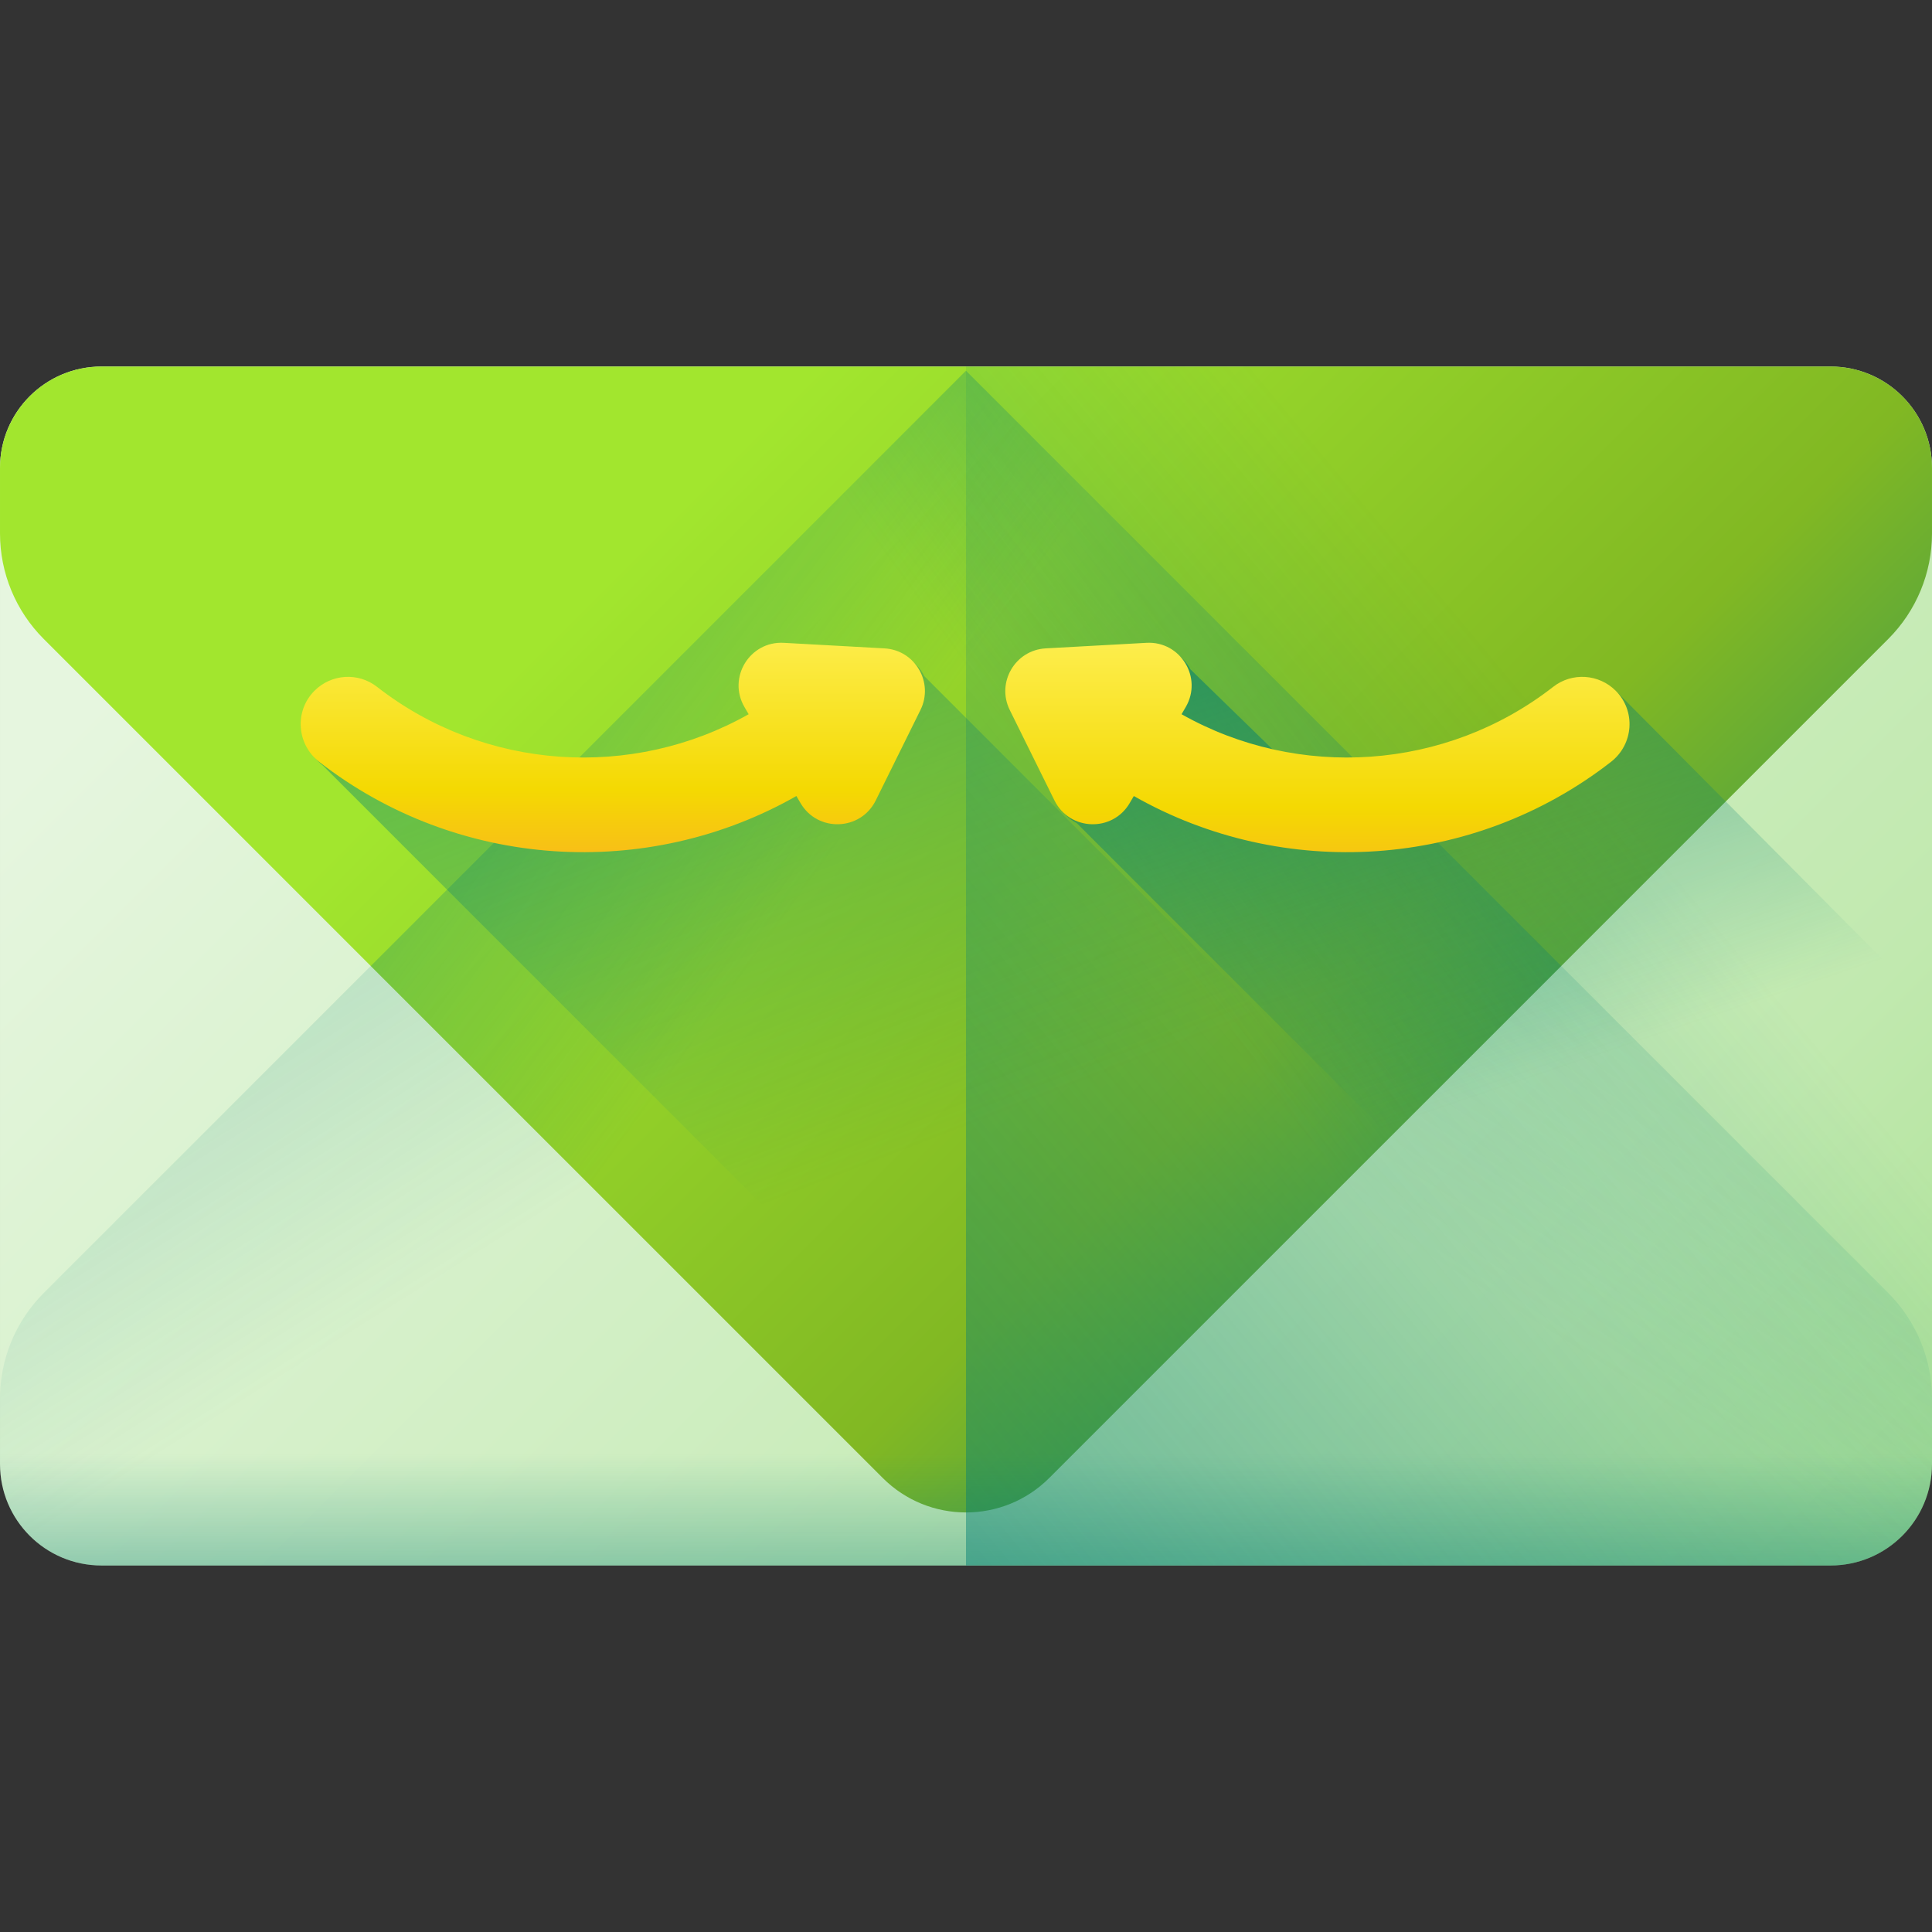 <svg xmlns="http://www.w3.org/2000/svg" xmlns:xlink="http://www.w3.org/1999/xlink" id="Capa_1" width="512" height="512" enable-background="new 0 0 510 510" viewBox="0 0 510 510">
  <rect x="0" y="0" width="510" height="510" fill="#333333" stroke="none"/>
  <linearGradient id="SVGID_1_" x1="104.817" x2="627.897" y1="104.817" y2="627.897" gradientUnits="userSpaceOnUse">
    <stop offset="0" stop-color="#e6f6df"/>
    <stop offset=".521" stop-color="#c1e9af"/>
    <stop offset="1" stop-color="#80d261"/>
  </linearGradient>
  <linearGradient id="lg1">
    <stop offset="0" stop-color="#037e73" stop-opacity="0"/>
    <stop offset="1" stop-color="#037e73"/>
  </linearGradient>
  <linearGradient xlink:href="#lg1" id="SVGID_2_" x1="309.298" x2="617.159" y1="289.708" y2="-199.63" gradientUnits="userSpaceOnUse"/>
  <linearGradient xlink:href="#lg1" id="SVGID_3_" x1="311.483" x2="624.218" y1="286.236" y2="-210.849" gradientTransform="matrix(-1 0 0 1 510 0)" gradientUnits="userSpaceOnUse"/>
  <linearGradient id="SVGID_4_" x1="216.172" x2="497.962" y1="95.956" y2="377.746" gradientUnits="userSpaceOnUse">
    <stop offset="0" stop-color="#a2e62e"/>
    <stop offset=".528" stop-color="#81b823"/>
    <stop offset="1" stop-color="#037e73"/>
  </linearGradient>
  <linearGradient xlink:href="#lg1" id="SVGID_5_" x1="255" x2="255" y1="383.796" y2="472.928" gradientUnits="userSpaceOnUse"/>
  <linearGradient xlink:href="#lg1" id="SVGID_6_" x1="426.456" x2="7.274" y1="211.195" y2="561.016" gradientUnits="userSpaceOnUse"/>
  <linearGradient xlink:href="#lg1" id="SVGID_7_" x1="219.033" x2="-27.269" y1="226.179" y2="47.935" gradientUnits="userSpaceOnUse"/>
  <linearGradient xlink:href="#lg1" id="SVGID_8_" x1="219.033" x2="-27.269" y1="226.179" y2="47.935" gradientTransform="matrix(-1 0 0 1 510 0)" gradientUnits="userSpaceOnUse"/>
  <linearGradient xlink:href="#lg1" id="SVGID_9_" x1="407.742" x2="335.742" y1="283.665" y2="70.665" gradientUnits="userSpaceOnUse"/>
  <linearGradient id="lg2">
    <stop offset="0" stop-color="#fef056"/>
    <stop offset=".521" stop-color="#f4d902"/>
    <stop offset="1" stop-color="#fe9738"/>
  </linearGradient>
  <linearGradient xlink:href="#lg2" id="SVGID_10_" x1="347.765" x2="347.765" y1="164" y2="258.005" gradientUnits="userSpaceOnUse"/>
  <linearGradient xlink:href="#lg1" id="SVGID_11_" x1="274.346" x2="143.846" y1="290.398" y2="-47.602" gradientUnits="userSpaceOnUse"/>
  <linearGradient xlink:href="#lg2" id="SVGID_12_" x1="161.765" x2="161.765" y1="162" y2="251.09" gradientUnits="userSpaceOnUse"/>
  <g>
    <g>
      <path fill="url(#SVGID_1_)" d="m483.227 413.244h-456.454c-14.786 0-26.773-11.987-26.773-26.773v-262.941c0-14.786 11.987-26.773 26.773-26.773h456.455c14.786 0 26.773 11.987 26.773 26.773v262.941c-.001 14.786-11.988 26.773-26.774 26.773z"/>
      <path fill="url(#SVGID_2_)" d="m.001 386.471v-17.286c0-10.444 4.149-20.46 11.534-27.845l221.482-221.482c12.141-12.141 31.825-12.141 43.966 0l221.482 221.482c7.385 7.385 11.534 17.401 11.534 27.845v17.286c0 14.786-11.987 26.773-26.773 26.773h-456.452c-14.786 0-26.773-11.987-26.773-26.773z"/>
      <path fill="url(#SVGID_3_)" d="m509.999 386.471v-17.286c0-10.444-4.149-20.46-11.534-27.845l-243.465-243.465-243.465 243.464c-7.385 7.385-11.534 17.401-11.534 27.845v17.286c0 14.786 11.987 26.773 26.773 26.773h456.452c14.786.001 26.773-11.986 26.773-26.772z"/>
      <path fill="url(#SVGID_4_)" d="m.001 123.53v17.286c0 10.444 4.149 20.46 11.534 27.845l221.482 221.482c12.141 12.141 31.825 12.141 43.966 0l221.482-221.482c7.385-7.385 11.534-17.401 11.534-27.845v-17.286c0-14.786-11.987-26.773-26.773-26.773h-456.452c-14.786 0-26.773 11.987-26.773 26.773z"/>
      <path fill="url(#SVGID_5_)" d="m0 322.224v64.247c0 14.786 11.986 26.773 26.773 26.773h456.455c14.786 0 26.773-11.987 26.773-26.773v-64.247z"/>
      <path fill="url(#SVGID_6_)" d="m483.227 96.756h-228.227v316.487h228.227c14.786 0 26.773-11.987 26.773-26.773v-262.94c0-14.786-11.987-26.774-26.773-26.774z"/>
      <path fill="url(#SVGID_7_)" d="m255 97.875-157.126 157.126 135.143 135.143c12.141 12.141 31.825 12.141 43.966 0l135.143-135.143z"/>
      <path fill="url(#SVGID_8_)" d="m255 97.875 157.126 157.126-135.143 135.143c-12.141 12.141-31.825 12.141-43.966 0l-135.143-135.143z"/>
    </g>
    <path fill="url(#SVGID_9_)" d="m510 386.471v-120.104l-82.493-83.028c-4.451-4.451-11.528-4.911-16.491-1.038-21.399 16.695-48.755 22.186-74.078 16.486l-22.691-22.087c-1.937-3.666-5.842-6.274-10.608-6.011l-26.59 1.467c-8.086.446-13.084 9.011-9.495 16.27l11.802 23.872c1.139 2.304 2.889 3.958 4.9 4.998l195.948 195.949h3.023c14.786-.001 26.773-11.988 26.773-26.774z"/>
    <path fill="url(#SVGID_10_)" d="m426.507 182.338c-4.451-4.451-11.528-4.911-16.491-1.038-28.434 22.184-67.389 24.594-98.113 7.238l1.104-1.892c4.531-7.765-1.392-17.452-10.369-16.957l-26.59 1.467c-8.086.446-13.084 9.011-9.495 16.27l11.802 23.872c3.984 8.059 15.333 8.451 19.864.687l1.081-1.853c39.391 22.411 89.424 19.41 125.958-9.014 5.971-4.645 6.598-13.431 1.249-18.78z"/>
    <path fill="url(#SVGID_11_)" d="m478.703 413.201-234.717-234.717c-1.703-3.481-5.148-6.088-9.505-6.329l-26.59-1.467c-8.977-.495-14.9 9.192-10.369 16.957l1.104 1.892c-30.724 17.356-69.679 14.946-98.113-7.238-4.963-3.872-12.04-3.413-16.491 1.038-5.348 5.348-4.722 14.135 1.248 18.779l211.126 211.126h180.832c.495.002.987-.014 1.475-.041z"/>
    <path fill="url(#SVGID_12_)" d="m83.022 182.338c4.451-4.451 11.528-4.911 16.491-1.038 28.434 22.184 67.389 24.594 98.113 7.238l-1.104-1.892c-4.531-7.765 1.392-17.452 10.369-16.957l26.59 1.467c8.086.446 13.084 9.011 9.495 16.27l-11.802 23.872c-3.984 8.059-15.333 8.451-19.864.687l-1.081-1.853c-39.391 22.411-89.424 19.41-125.958-9.014-5.971-4.645-6.598-13.431-1.249-18.78z"/>
  </g>
</svg>
